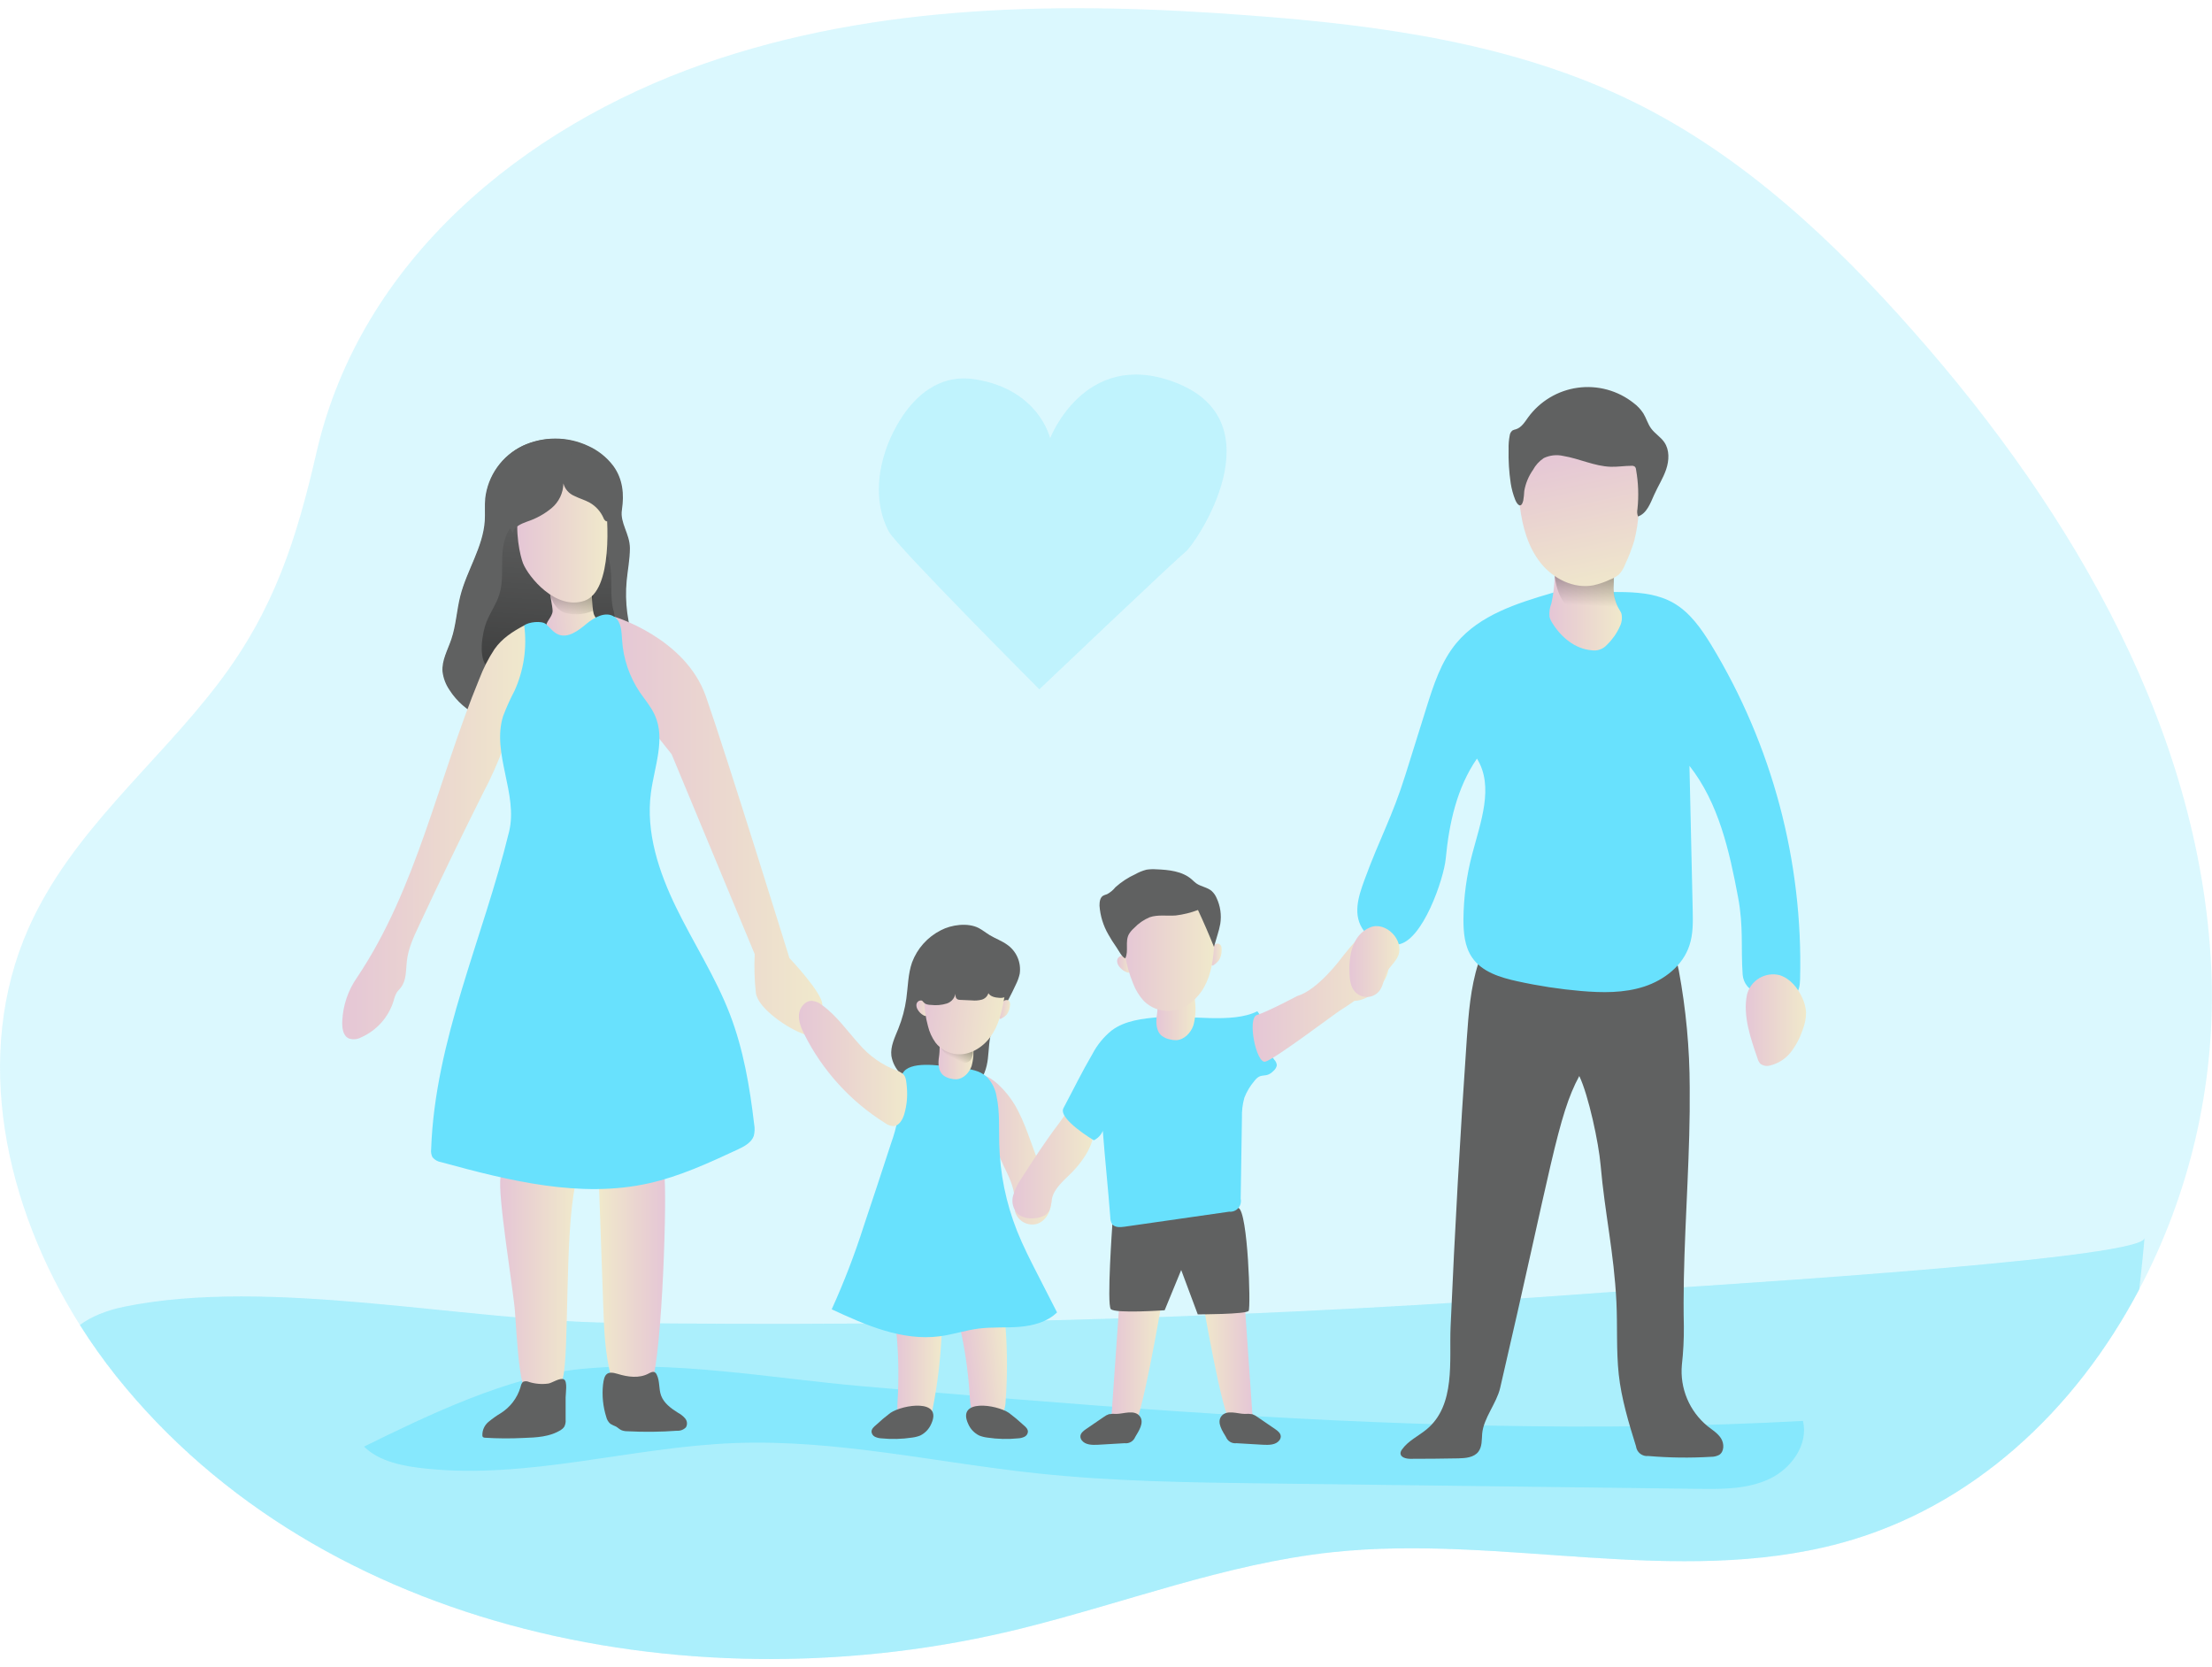 <svg width="406" height="306" viewBox="0 0 406 306" fill="none" xmlns="http://www.w3.org/2000/svg">
<path opacity="0.24" d="M392.646 236.638C380.951 258.863 362.002 276.664 337.869 283.216C307.736 291.368 275.617 281.569 244.581 284.887C224.96 286.974 206.291 294.269 187.122 298.978C128.26 313.462 59.171 299.941 21.345 252.602C18.949 249.588 16.718 246.446 14.662 243.19C0.868 221.298 -5.119 193.734 5.232 170.367C13.098 152.649 28.599 140.514 40.092 125.394C50.336 111.939 54.427 98.978 58.119 82.924C66.205 47.845 95.904 23.402 129.075 11.749C160.967 0.565 195.63 0.256 229.307 2.83C253.464 4.614 278.061 7.997 299.775 18.675C319.823 28.504 336.483 44.129 351.252 60.89C380.707 94.221 404.579 135.246 405.946 179.773C406.462 199.555 401.881 219.137 392.646 236.638Z" fill="#68E1FD"/>
<path opacity="0.24" d="M393.615 227.25C393.324 230.353 393.021 233.492 392.646 236.638C380.951 258.863 362.002 276.664 337.869 283.216C307.736 291.368 275.617 281.569 244.581 284.887C224.96 286.974 206.291 294.269 187.122 298.978C128.26 313.462 59.171 299.941 21.345 252.602C18.949 249.588 16.718 246.446 14.662 243.19C16.707 241.674 19.454 240.508 22.986 239.801C49.498 234.45 84.708 242.375 111.963 242.774C172.676 243.654 233.338 241.814 293.948 237.256C302.831 236.572 393.217 231.382 393.615 227.25Z" fill="#68E1FD"/>
<path opacity="0.24" d="M393.615 227.25C393.324 230.353 393.021 233.492 392.646 236.638C380.951 258.863 362.002 276.664 337.869 283.216C307.736 291.368 275.617 281.569 244.581 284.887C224.96 286.974 206.291 294.269 187.122 298.978C128.26 313.462 59.171 299.941 21.345 252.602C18.949 249.588 16.718 246.446 14.662 243.19C16.707 241.674 19.454 240.508 22.986 239.801C49.498 234.45 84.708 242.375 111.963 242.774C172.676 243.654 233.338 241.814 293.948 237.256C302.831 236.572 393.217 231.382 393.615 227.25Z" fill="#68E1FD"/>
<path opacity="0.55" d="M78.114 269.541C97.004 271.545 115.804 265.599 134.788 264.862C153.38 264.142 171.758 268.429 190.255 270.409C204.287 271.913 218.42 272.092 232.529 272.27L311.696 273.263C316.131 273.323 320.745 273.34 324.776 271.438C328.807 269.535 331.965 265.106 330.924 260.795C292.747 262.876 254.475 261.598 216.357 259.047C197.004 257.751 177.71 256.122 158.363 254.439C141.442 252.965 123.468 249.564 106.481 251.282C93.311 252.614 78.471 259.772 66.817 265.51C69.683 268.334 74.172 269.125 78.114 269.541Z" fill="#68E1FD"/>
<path d="M112.48 85.594C111.257 83.963 109.633 82.677 107.765 81.86C105.902 80.995 103.873 80.547 101.82 80.547C99.766 80.547 97.737 80.995 95.874 81.86C94.022 82.757 92.427 84.107 91.236 85.784C90.045 87.462 89.297 89.413 89.06 91.456C88.935 92.848 89.06 94.245 88.977 95.618C88.65 100.446 85.689 104.68 84.494 109.371C83.822 111.999 83.709 114.769 82.835 117.344C82.175 119.306 81.051 121.22 81.224 123.289C81.378 124.505 81.822 125.665 82.52 126.673C85.148 130.781 90.38 133.552 95.006 131.994C96.272 131.566 97.426 130.84 98.68 130.365C102.075 129.075 105.851 129.693 109.49 129.717C111.054 129.801 112.618 129.537 114.068 128.944C115.268 128.341 116.257 127.388 116.904 126.21C117.551 125.033 117.824 123.687 117.689 122.35C117.432 120.937 117.007 119.56 116.422 118.248C115.053 114.537 114.533 110.567 114.9 106.63C115.084 104.632 115.495 102.652 115.495 100.648C115.495 97.997 113.64 96.011 114.032 93.591C114.472 90.743 114.204 87.99 112.48 85.594Z" fill="#606161"/>
<path d="M112.587 85.534C111.362 83.909 109.741 82.626 107.878 81.807C106.015 80.943 103.986 80.495 101.933 80.495C99.879 80.495 97.85 80.943 95.987 81.807C94.135 82.703 92.541 84.053 91.35 85.73C90.16 87.408 89.413 89.359 89.179 91.403C89.048 92.794 89.179 94.191 89.09 95.565C88.769 100.393 85.802 104.626 84.607 109.311C83.935 111.945 83.822 114.716 82.954 117.29C82.288 119.246 81.17 121.167 81.343 123.236C81.49 124.455 81.935 125.619 82.639 126.625C85.261 130.728 90.493 133.504 95.125 131.976C96.391 131.542 97.545 130.823 98.799 130.347C102.2 129.057 105.976 129.675 109.608 129.699C111.175 129.783 112.74 129.519 114.193 128.926C115.391 128.321 116.379 127.368 117.025 126.191C117.672 125.014 117.947 123.668 117.813 122.332C117.554 120.917 117.127 119.538 116.541 118.224C115.175 114.515 114.655 110.548 115.019 106.612C115.209 104.614 115.614 102.634 115.614 100.631C115.614 97.979 113.759 95.993 114.151 93.567C114.579 90.689 114.317 87.936 112.587 85.534Z" fill="#606161"/>
<path d="M89.286 114.163C89.976 112.415 91.111 110.857 91.664 109.062C92.342 106.868 92.098 104.507 92.182 102.212C92.265 99.917 92.776 97.456 94.56 95.969C95.951 94.828 97.842 94.536 99.638 94.411C102.105 94.245 104.691 94.34 106.867 95.505C110.31 97.349 111.945 101.487 112.159 105.387C112.278 107.498 112.064 109.65 112.516 111.719C112.76 112.473 112.862 113.265 112.819 114.056C112.647 114.801 112.275 115.486 111.743 116.036C108.015 120.447 102.277 122.404 96.677 122.891C94.893 123.046 91.058 123.7 89.542 122.487C87.675 120.911 88.519 116.101 89.286 114.163Z" fill="url(#paint0_linear_19_371)"/>
<path d="M101.427 112.183C101.469 111.475 100.743 108.17 100.743 107.462C100.743 105.821 102.349 106.832 103.853 106.178C105.357 105.524 108.247 105.322 108.431 106.945C108.889 111.024 108.55 112.498 109.412 113.432C110.185 114.27 110.435 115.281 109.709 116.161C109.007 117.066 108.01 117.697 106.891 117.944C105.619 118.182 104.329 117.736 103.11 117.296C102.23 116.981 100.47 116.357 100.244 115.275C100.018 114.193 101.35 113.348 101.427 112.183Z" fill="url(#paint1_linear_19_371)"/>
<path d="M100.886 108.788C100.886 108.788 101.481 112.219 104.299 112.617C105.807 112.899 107.364 112.729 108.776 112.129L108.883 107.967L100.886 108.788Z" fill="url(#paint2_linear_19_371)"/>
<path d="M94.518 240.699C94.893 246.484 95.244 251.264 95.892 253.779C96.302 255.349 97.343 256.99 98.942 257.269C99.505 257.33 100.075 257.244 100.596 257.02C101.117 256.796 101.571 256.442 101.915 255.991C102.59 255.078 103.064 254.032 103.306 252.923C104.495 248.577 103.633 226.518 105.577 217.558C105.697 216.998 105.617 216.413 105.351 215.905C105.142 215.549 104.858 215.243 104.519 215.007C101.849 212.962 92.919 211.297 91.884 216.054C91.242 218.961 94.286 237.161 94.518 240.699Z" fill="url(#paint3_linear_19_371)"/>
<path d="M119.633 253.773C119.086 255.301 118.182 256.984 116.583 257.263C116.019 257.324 115.449 257.238 114.928 257.014C114.408 256.79 113.953 256.436 113.61 255.985C112.935 255.072 112.461 254.026 112.219 252.917C111.029 248.571 110.869 243.998 110.714 239.515L109.941 217.552C109.876 216.99 109.956 216.421 110.173 215.899C110.383 215.543 110.667 215.237 111.006 215.001C113.675 212.956 120.852 210.608 121.886 215.364C122.511 218.278 121.565 248.315 119.633 253.773Z" fill="url(#paint4_linear_19_371)"/>
<path d="M96.219 114.787C94.061 115.935 92.146 117.165 90.749 119.163C89.638 120.856 88.716 122.664 87.996 124.556C80.421 142.892 76.562 163.013 65.486 179.476C63.888 181.786 62.968 184.496 62.828 187.301C62.769 188.537 62.876 190.059 64.017 190.594C64.39 190.721 64.785 190.769 65.177 190.734C65.569 190.699 65.95 190.583 66.294 190.392C67.707 189.768 68.968 188.848 69.994 187.694C71.02 186.54 71.786 185.179 72.24 183.703C72.362 183.16 72.563 182.638 72.835 182.152C73.055 181.813 73.364 181.557 73.607 181.206C74.636 179.863 74.481 178.002 74.684 176.319C74.951 174.113 75.873 172.056 76.83 170.04C80.647 161.855 84.573 153.729 88.608 145.663C90.113 142.837 91.416 139.908 92.509 136.899C93.317 134.491 93.847 132 94.53 129.55C96.855 121.03 98.817 115.102 96.219 114.787Z" fill="url(#paint5_linear_19_371)"/>
<path d="M112.772 113.2C112.772 113.2 125.787 117.076 129.55 127.79C133.314 138.504 144.896 175.849 144.896 175.849C144.896 175.849 151.163 182.437 150.925 184.5C150.687 186.563 150.604 190.832 147.601 189.816C144.599 188.799 139.176 185.113 138.742 182.288C138.479 179.91 138.405 177.514 138.522 175.124L123.272 138.427L117.92 131.697C117.92 131.697 109.817 116.636 112.772 113.2Z" fill="url(#paint6_linear_19_371)"/>
<path d="M164.754 256.924C164.689 258.113 164.606 259.356 165.165 260.397C165.417 260.869 165.788 261.268 166.241 261.554C166.694 261.839 167.214 262.002 167.749 262.026C168.284 262.05 168.816 261.935 169.293 261.691C169.77 261.446 170.175 261.083 170.468 260.634C170.857 259.961 171.109 259.217 171.211 258.446C172.056 254.11 172.591 249.719 172.811 245.307C172.87 244.082 172.811 242.643 171.812 241.923C171.091 241.513 170.256 241.348 169.434 241.454C168.155 241.483 166.461 241.454 165.343 242.197C163.97 243.101 164.511 244.147 164.63 245.657C164.936 249.405 164.978 253.17 164.754 256.924Z" fill="url(#paint7_linear_19_371)"/>
<path d="M177.995 256.336C178.067 257.525 178.132 258.768 178.81 259.737C179.119 260.173 179.536 260.523 180.02 260.751C180.503 260.979 181.038 261.077 181.572 261.037C182.105 260.997 182.619 260.82 183.063 260.522C183.508 260.224 183.868 259.816 184.108 259.338C184.41 258.623 184.571 257.856 184.583 257.079C184.901 252.673 184.901 248.25 184.583 243.844C184.5 242.619 184.268 241.198 183.192 240.598C182.438 240.287 181.605 240.224 180.814 240.419C179.547 240.598 177.841 240.782 176.836 241.644C175.576 242.702 176.242 243.677 176.539 245.158C177.285 248.845 177.772 252.58 177.995 256.336Z" fill="url(#paint8_linear_19_371)"/>
<path d="M186.968 204.097C188.632 207.391 189.578 211 191.064 214.377C191.855 216.161 192.806 217.945 192.961 219.877C193.115 221.809 192.194 224.039 190.333 224.633C189.512 224.857 188.636 224.754 187.888 224.346C187.141 223.938 186.581 223.257 186.325 222.445C186.181 221.575 186.135 220.692 186.189 219.811C186.105 217.695 185.059 215.762 184.167 213.866C182.146 209.502 179.94 204.038 179.411 199.216C179.066 195.993 181.789 197.729 183.18 199.002C184.745 200.453 186.029 202.181 186.968 204.097Z" fill="url(#paint9_linear_19_371)"/>
<path d="M172.698 170.736C170.257 171.966 168.368 174.069 167.406 176.628C166.657 178.757 166.663 181.058 166.354 183.293C166.092 185.171 165.603 187.01 164.897 188.769C164.249 190.392 163.399 192.051 163.607 193.787C163.81 195.012 164.387 196.144 165.26 197.028C168.042 200.06 172.621 201.053 176.628 200.102C177.559 199.918 178.437 199.532 179.202 198.972C180.57 197.878 181.111 196.053 181.319 194.316C181.527 192.58 181.503 190.797 182.062 189.138C182.509 187.983 183.077 186.879 183.757 185.844C184.736 184.19 185.631 182.487 186.438 180.742C186.765 180.102 187.009 179.423 187.164 178.721C187.313 177.7 187.174 176.658 186.762 175.713C186.35 174.767 185.682 173.956 184.833 173.37C183.852 172.668 182.693 172.264 181.664 171.64C180.98 171.223 180.356 170.712 179.648 170.338C177.633 169.291 174.595 169.731 172.698 170.736Z" fill="#606161"/>
<path d="M205.399 175.635C205.276 175.733 205.18 175.86 205.118 176.004C205.055 176.148 205.029 176.305 205.042 176.462C205.071 176.776 205.187 177.076 205.375 177.33C205.723 177.836 206.22 178.223 206.796 178.436C206.893 178.489 207.001 178.517 207.111 178.517C207.222 178.517 207.33 178.489 207.427 178.436C207.523 178.34 207.584 178.214 207.599 178.079C207.658 177.675 207.602 177.263 207.438 176.89C207.183 176.17 206.327 174.981 205.399 175.635Z" fill="url(#paint10_linear_19_371)"/>
<path d="M222.754 173.542C222.863 173.415 223.003 173.316 223.16 173.257C223.317 173.198 223.486 173.179 223.652 173.203C223.774 173.246 223.884 173.318 223.973 173.412C224.062 173.506 224.127 173.62 224.164 173.744C224.229 173.993 224.247 174.251 224.217 174.505C224.217 175.11 224.055 175.703 223.747 176.224C223.485 176.561 223.172 176.856 222.82 177.098C222.744 177.167 222.648 177.21 222.546 177.223C222.32 177.223 222.213 176.955 222.184 176.735C222.047 175.677 221.922 174.363 222.754 173.542Z" fill="url(#paint11_linear_19_371)"/>
<path d="M205.399 239.938L203.877 261.764C203.877 261.764 206.374 262.846 207.896 262.198C209.418 261.55 213.105 239.724 213.105 239.724L205.399 239.938Z" fill="url(#paint12_linear_19_371)"/>
<path d="M228.421 238.742L229.937 260.569C229.937 260.569 227.44 261.651 225.924 261.003C224.407 260.355 220.709 238.528 220.709 238.528L228.421 238.742Z" fill="url(#paint13_linear_19_371)"/>
<path d="M204.168 224.717C204.168 224.717 203.122 239.397 203.883 240.265C204.644 241.133 213.765 240.485 213.765 240.485L216.803 233.1L219.841 241.24C219.841 241.24 228.76 241.24 229.182 240.592C229.604 239.944 229.051 222.475 227.321 221.708C225.591 220.941 204.168 224.717 204.168 224.717Z" fill="#606161"/>
<path d="M187.514 216.238C186.8 217.22 186.266 218.321 185.939 219.49C185.782 220.078 185.783 220.696 185.942 221.283C186.101 221.869 186.411 222.404 186.843 222.832C187.622 223.412 188.586 223.687 189.554 223.605C190.743 223.605 192.051 223.224 192.604 222.178C192.848 221.501 193.002 220.796 193.062 220.079C193.484 218.063 195.268 216.678 196.718 215.21C197.651 214.266 198.48 213.226 199.192 212.106C200.25 210.435 201.059 208.426 200.583 206.511C200.409 205.849 200.061 205.245 199.575 204.763C199.089 204.281 198.482 203.938 197.818 203.77C196.005 203.407 195.291 204.959 194.322 206.243C191.873 209.448 189.691 212.843 187.514 216.238Z" fill="url(#paint14_linear_19_371)"/>
<path d="M212.807 186.682C209.751 186.95 206.529 187.277 204.061 189.114C202.609 190.285 201.412 191.739 200.541 193.389C198.443 196.992 197.152 199.709 195.19 203.39C194.144 205.358 200.767 209.288 200.767 209.288C201.509 208.931 202.094 208.316 202.414 207.557C202.831 212.968 203.372 217.998 203.788 223.409C203.778 223.872 203.909 224.328 204.162 224.717C204.656 225.311 205.583 225.264 206.356 225.157L225.614 222.392C225.923 222.423 226.235 222.381 226.524 222.268C226.813 222.155 227.071 221.974 227.276 221.742C227.482 221.51 227.629 221.232 227.706 220.931C227.783 220.631 227.788 220.316 227.719 220.014L227.951 205.149C227.912 203.913 228.06 202.679 228.391 201.487C228.828 200.357 229.453 199.31 230.24 198.389C231.566 196.677 232.244 198.08 233.76 196.534C234.073 196.274 234.284 195.912 234.354 195.512C234.32 195.117 234.144 194.748 233.861 194.471C231.941 192.093 232.702 187.99 230.775 185.606C226.161 187.955 217.986 186.236 212.807 186.682Z" fill="#68E1FD"/>
<path d="M212.344 186.29C212.13 187.645 212.177 189.263 213.235 190.113C213.668 190.437 214.168 190.661 214.698 190.767C215.086 190.871 215.486 190.921 215.887 190.916C217.356 190.844 218.557 189.596 219.038 188.204C219.426 186.782 219.529 185.297 219.342 183.834C219.344 183.054 219.188 182.281 218.884 181.563C218.556 180.987 218.068 180.517 217.48 180.211C216.891 179.905 216.227 179.776 215.566 179.839C211.696 180.178 212.778 183.513 212.344 186.29Z" fill="url(#paint15_linear_19_371)"/>
<path d="M271.331 176.83C269.898 181.295 269.547 186.028 269.22 190.701C268.003 208.289 267.012 225.89 266.247 243.505C265.974 249.73 267.24 257.923 261.812 262.371C260.313 263.595 258.458 264.446 257.34 266.027C257.176 266.225 257.075 266.467 257.049 266.723C257.049 267.49 258.06 267.745 258.833 267.751C261.782 267.751 264.733 267.724 267.686 267.668C269.024 267.638 270.558 267.502 271.36 266.431C272.044 265.516 271.955 264.267 272.044 263.138C272.3 260.26 274.69 257.566 275.344 254.748C284.732 214.353 285.886 204.805 289.869 197.491C291.576 201.059 293.437 209.823 293.775 213.777C294.572 222.862 296.231 229.83 296.683 238.962C296.897 243.356 296.641 247.881 297.111 252.251C297.581 256.621 298.948 261.211 300.28 265.45C300.344 265.987 300.619 266.477 301.043 266.811C301.468 267.146 302.008 267.298 302.545 267.234C306.372 267.563 310.217 267.613 314.05 267.383C314.569 267.392 315.082 267.272 315.543 267.032C316.488 266.437 316.488 264.963 315.893 264.012C315.299 263.06 314.294 262.454 313.408 261.752C311.765 260.405 310.477 258.676 309.656 256.716C308.835 254.756 308.507 252.625 308.699 250.509C308.961 248.172 309.082 245.821 309.062 243.469C308.996 240.55 309.008 237.625 309.062 234.699C309.294 222.998 310.251 211.315 310.138 199.62C310.123 192.408 309.452 185.211 308.134 178.12C307.932 177.104 307.665 176.01 306.844 175.374C306.024 174.737 305.013 174.743 304.032 174.743H281.652C277.901 174.737 274.369 174.654 271.331 176.83Z" fill="#606161"/>
<path d="M257.983 142.131L261.776 130.008C263.096 125.787 264.481 121.446 267.305 118.039C271.592 112.879 278.424 110.732 284.857 108.836C286.354 108.392 287.927 108.263 289.477 108.455C294.828 109.133 301.85 107.635 307.141 110.655C310.191 112.397 312.272 115.411 314.098 118.384C325.292 136.834 330.949 158.111 330.395 179.684C330.365 180.754 330.258 181.961 329.42 182.621C328.973 182.924 328.466 183.127 327.933 183.216C326.714 183.513 324.574 182.728 322.719 182.276C321.941 182.082 321.245 181.647 320.73 181.033C320.216 180.419 319.908 179.657 319.853 178.858C319.508 173.923 320.043 170.153 319.009 164.659C317.41 156.151 315.441 147.352 310.09 140.562L310.685 167.062C310.733 169.226 310.774 171.443 310.09 173.501C308.901 177.199 305.488 179.874 301.766 181.081C298.044 182.288 294.079 182.217 290.202 181.89C286.273 181.552 282.37 180.956 278.519 180.106C275.38 179.423 271.979 178.388 270.195 175.736C268.816 173.733 268.601 171.164 268.607 168.732C268.639 164.703 269.177 160.694 270.207 156.799C271.735 150.949 274.28 144.373 271.087 139.236C267.395 144.587 265.968 151.127 265.355 157.614C265.016 161.223 261.104 172.829 256.526 173.358C255.38 173.506 254.216 173.36 253.142 172.934C252.069 172.507 251.122 171.814 250.39 170.92C248.184 168.048 249.308 164.606 250.42 161.556C253.262 153.779 255.515 150.027 257.983 142.131Z" fill="#68E1FD"/>
<path d="M297.307 114.995C296.744 116.245 295.95 117.377 294.965 118.331C294.613 118.731 294.164 119.035 293.661 119.213C293.158 119.391 292.619 119.437 292.093 119.348C289.12 119.098 286.54 116.969 284.958 114.413C284.713 114.047 284.525 113.646 284.399 113.223C284.314 112.385 284.433 111.539 284.744 110.756C285.112 109.136 285.312 107.482 285.339 105.821C285.339 105.577 285.309 105.298 285.309 104.989C285.249 104.127 285.22 103.169 285.677 102.492C286.819 100.636 290.493 100.422 292.313 100.827C293.005 100.941 293.666 101.2 294.251 101.587C294.836 101.975 295.332 102.481 295.708 103.074C295.998 103.671 296.154 104.325 296.166 104.989C296.213 105.811 296.213 106.634 296.166 107.456C296.081 108.854 296.368 110.249 296.998 111.499C297.135 111.708 297.26 111.924 297.373 112.147C297.483 112.306 297.566 112.483 297.616 112.671C297.778 113.458 297.669 114.277 297.307 114.995Z" fill="url(#paint16_linear_19_371)"/>
<path d="M297.402 112.219C297.402 112.219 294.685 113.408 290.089 112.528C286.48 111.82 285.588 107.658 285.368 105.803C285.334 105.527 285.314 105.249 285.309 104.971H296.195C296.243 105.793 296.243 106.617 296.195 107.438C296.111 108.836 296.398 110.231 297.028 111.481C297.165 111.69 297.29 111.906 297.402 112.129V112.219Z" fill="url(#paint17_linear_19_371)"/>
<path d="M278.971 93.032C279.446 96.701 280.463 100.411 282.764 103.306C285.065 106.202 288.841 108.128 292.473 107.426C293.545 107.183 294.585 106.823 295.577 106.35C296.155 106.137 296.692 105.825 297.165 105.429C297.654 104.895 298.034 104.271 298.282 103.591C298.953 102.173 299.518 100.706 299.971 99.204C300.423 97.377 300.703 95.511 300.809 93.632C301.032 91.798 301.032 89.943 300.809 88.109C300.377 85.493 299.099 83.091 297.171 81.271C296.826 80.917 296.424 80.623 295.981 80.403C295.396 80.181 294.776 80.064 294.15 80.058C292.211 79.87 290.258 79.89 288.323 80.118C286.378 80.356 284.539 81.139 283.02 82.377C281.552 83.776 280.473 85.532 279.886 87.473C279.571 88.371 279.292 89.257 278.971 90.166C278.65 91.076 278.846 92.087 278.971 93.032Z" fill="url(#paint18_linear_19_371)"/>
<path d="M276.896 82.437C276.87 81.594 276.938 80.75 277.098 79.922C277.119 79.74 277.177 79.564 277.268 79.404C277.359 79.245 277.481 79.106 277.627 78.994C277.817 78.905 278.017 78.837 278.222 78.792C279.238 78.489 279.845 77.49 280.463 76.628C281.536 75.149 282.898 73.903 284.465 72.964C286.033 72.025 287.774 71.413 289.585 71.164C291.395 70.916 293.237 71.037 294.999 71.519C296.762 72.001 298.408 72.835 299.84 73.97C300.543 74.491 301.147 75.134 301.624 75.867C302.165 76.747 302.432 77.781 303.039 78.62C303.729 79.577 304.823 80.207 305.483 81.182C306.452 82.603 306.368 84.518 305.816 86.147C305.263 87.776 304.317 89.233 303.616 90.802C302.914 92.372 302.254 94.251 300.643 94.792C300.483 94.35 300.45 93.872 300.548 93.412C300.802 91.006 300.714 88.576 300.286 86.195C300.271 85.987 300.188 85.79 300.048 85.636C299.872 85.522 299.662 85.471 299.454 85.493C298.175 85.493 296.909 85.713 295.631 85.671C292.658 85.576 289.869 84.167 286.926 83.685C285.727 83.409 284.471 83.546 283.359 84.072C282.525 84.624 281.841 85.374 281.367 86.254C280.56 87.404 280.016 88.717 279.773 90.101C279.746 90.699 279.683 91.294 279.583 91.885C279.226 93.335 278.531 92.758 278.109 91.73C277.721 90.753 277.444 89.736 277.282 88.698C276.975 86.626 276.845 84.531 276.896 82.437Z" fill="#606161"/>
<path d="M322.582 194.251C322.674 194.618 322.854 194.956 323.105 195.238C323.356 195.428 323.649 195.557 323.959 195.612C324.269 195.668 324.588 195.65 324.889 195.559C326.41 195.196 327.761 194.323 328.718 193.086C329.666 191.854 330.394 190.468 330.871 188.989C331.28 187.976 331.492 186.895 331.495 185.802C331.434 184.882 331.198 183.982 330.799 183.15C329.979 181.319 328.587 179.613 326.673 178.989C326.043 178.825 325.387 178.788 324.743 178.879C324.099 178.97 323.479 179.188 322.919 179.519C322.36 179.851 321.871 180.29 321.481 180.811C321.092 181.332 320.809 181.925 320.65 182.556C319.853 186.45 321.34 190.642 322.582 194.251Z" fill="url(#paint19_linear_19_371)"/>
<path d="M207.974 180.499C208.416 181.688 209.084 182.78 209.942 183.715C210.544 184.317 211.263 184.789 212.054 185.104C212.845 185.419 213.692 185.569 214.543 185.547C217.284 185.463 219.722 183.519 221.042 181.117C222.362 178.715 222.743 175.903 222.861 173.162C223.007 171.574 222.843 169.973 222.38 168.447C221.897 167.219 221.115 166.131 220.106 165.281C219.097 164.431 217.893 163.845 216.601 163.577C215.304 163.333 213.972 163.348 212.682 163.621C211.391 163.893 210.167 164.418 209.079 165.165C208.348 165.629 207.717 166.235 207.224 166.949C206.602 168.084 206.236 169.342 206.154 170.635C205.959 171.473 205.922 172.34 206.047 173.192C206.225 173.887 206.386 174.529 206.499 175.249C206.778 177.052 207.273 178.814 207.974 180.499Z" fill="url(#paint20_linear_19_371)"/>
<path d="M203.431 171.515C202.496 169.901 201.941 168.095 201.808 166.235C201.808 165.545 201.891 164.731 202.492 164.386C202.716 164.28 202.949 164.193 203.187 164.124C203.787 163.804 204.315 163.365 204.739 162.834C205.823 161.862 207.048 161.061 208.372 160.456C209.017 160.087 209.709 159.807 210.429 159.623C211.019 159.533 211.617 159.509 212.213 159.552C214.526 159.641 217.017 159.891 218.753 161.419C219.009 161.645 219.247 161.901 219.526 162.103C220.394 162.733 221.583 162.834 222.398 163.536C222.785 163.892 223.092 164.328 223.296 164.814C223.993 166.296 224.23 167.953 223.973 169.571C223.846 170.248 223.677 170.917 223.468 171.574L222.814 173.786C221.898 171.503 220.921 169.248 219.883 167.02C218.569 167.519 217.199 167.856 215.804 168.025C214.199 168.15 212.522 167.829 211 168.358C209.933 168.806 208.971 169.472 208.176 170.314C207.795 170.641 207.468 171.026 207.207 171.455C206.451 172.835 207.207 174.535 206.541 175.891C205.946 175.73 205.268 174.363 204.912 173.857C204.376 173.104 203.882 172.322 203.431 171.515Z" fill="#606161"/>
<path d="M238.1 182.812C238.1 182.812 232.565 185.743 230.716 186.284C228.867 186.825 230.567 195.262 232.238 194.858C233.909 194.453 245.158 185.939 246.026 185.416C246.894 184.893 248.63 183.68 248.63 183.68C248.63 183.68 251.347 183.894 253.844 180.314C256.342 176.735 253.731 173.144 253.297 173.037C252.863 172.93 251.163 171.408 250.081 171.77C248.999 172.133 246.168 175.897 246.168 175.897C246.168 175.897 241.882 181.712 238.1 182.812Z" fill="url(#paint21_linear_19_371)"/>
<path d="M247.691 178.614C247.738 179.756 247.863 180.962 248.565 181.854C248.847 182.219 249.212 182.511 249.629 182.708C250.046 182.904 250.503 182.999 250.964 182.985C251.425 182.971 251.876 182.849 252.281 182.627C252.685 182.406 253.031 182.092 253.291 181.712C253.957 180.748 253.993 179.482 254.528 178.442C255.063 177.401 256.175 176.557 256.633 175.409C257.792 172.549 254.338 169.053 251.508 170.201C248.166 171.556 247.56 175.487 247.691 178.614Z" fill="url(#paint22_linear_19_371)"/>
<path d="M204.906 259.511C204.445 259.469 203.982 259.487 203.526 259.564C203.201 259.676 202.896 259.838 202.622 260.046L199.329 262.299C198.841 262.632 198.3 263.06 198.3 263.649C198.305 263.911 198.397 264.164 198.562 264.368C199.216 265.213 200.464 265.23 201.534 265.171L206.416 264.886C206.818 264.939 207.227 264.857 207.578 264.652C207.929 264.448 208.202 264.133 208.354 263.756C208.949 262.745 210.055 261.164 209.258 260.01C208.289 258.625 206.214 259.511 204.906 259.511Z" fill="#606161"/>
<path d="M228.468 259.511C228.93 259.469 229.396 259.487 229.854 259.564C230.177 259.678 230.482 259.841 230.757 260.046L234.051 262.299C234.539 262.632 235.074 263.06 235.08 263.649C235.073 263.912 234.979 264.165 234.812 264.368C234.164 265.213 232.916 265.23 231.839 265.171L226.958 264.886C226.556 264.939 226.148 264.856 225.798 264.652C225.449 264.447 225.177 264.132 225.026 263.756C224.431 262.745 223.319 261.164 224.116 260.01C225.085 258.625 227.16 259.511 228.468 259.511Z" fill="#606161"/>
<path d="M164.766 205.453C164.483 206.918 164.085 208.36 163.577 209.763C161.906 214.877 160.236 219.99 158.517 225.085C156.861 230.271 154.904 235.355 152.655 240.312C158.916 243.22 165.617 246.163 172.466 245.265C174.88 244.95 177.223 244.153 179.642 243.844C182.062 243.535 184.649 243.731 187.146 243.523C189.643 243.315 192.229 242.631 194.013 240.877L190.398 233.814C189.078 231.233 187.758 228.647 186.682 225.953C184.643 220.815 183.532 215.355 183.4 209.829C183.329 206.969 183.519 204.067 182.918 201.267C182.708 199.911 182.085 198.653 181.135 197.664C179.868 196.475 178.043 196.201 176.331 196.035C173.857 195.797 168.488 194.691 166.312 196.279C164.136 197.866 165.165 203.098 164.766 205.453Z" fill="#68E1FD"/>
<path d="M168.607 183.739C168.487 183.812 168.386 183.914 168.314 184.035C168.243 184.157 168.202 184.294 168.197 184.435C168.193 184.715 168.263 184.992 168.399 185.237C168.655 185.72 169.051 186.114 169.535 186.367C169.616 186.421 169.71 186.455 169.808 186.464C169.905 186.473 170.003 186.458 170.094 186.421C170.189 186.348 170.256 186.245 170.284 186.129C170.385 185.778 170.385 185.405 170.284 185.053C170.1 184.399 169.493 183.263 168.607 183.739Z" fill="url(#paint23_linear_19_371)"/>
<path d="M184.161 183.775C184.27 183.671 184.404 183.598 184.55 183.563C184.696 183.528 184.849 183.531 184.994 183.573C185.096 183.623 185.184 183.698 185.252 183.79C185.319 183.882 185.363 183.989 185.38 184.102C185.414 184.33 185.404 184.562 185.35 184.786C185.285 185.317 185.08 185.822 184.756 186.248C184.491 186.52 184.184 186.747 183.846 186.92C183.771 186.977 183.679 187.006 183.584 187.003C183.388 187.003 183.329 186.73 183.323 186.534C183.287 185.564 183.335 184.405 184.161 183.775Z" fill="url(#paint24_linear_19_371)"/>
<path d="M172.347 193.966C172.157 195.155 172.198 196.594 173.144 197.367C173.529 197.657 173.974 197.86 174.446 197.961C174.795 198.055 175.155 198.099 175.516 198.092C176.824 198.033 177.894 196.903 178.328 195.684C178.674 194.416 178.764 193.093 178.596 191.79C178.596 191.095 178.457 190.408 178.186 189.768C177.889 189.255 177.451 188.839 176.924 188.57C176.396 188.301 175.802 188.191 175.213 188.252C171.77 188.519 172.74 191.486 172.347 193.966Z" fill="url(#paint25_linear_19_371)"/>
<path d="M175.51 194.792C175.933 194.991 176.393 195.102 176.86 195.119C177.094 195.124 177.326 195.081 177.543 194.994C177.76 194.906 177.956 194.774 178.12 194.608C178.487 194.09 178.644 193.453 178.56 192.824C178.568 192.601 178.53 192.378 178.447 192.17C178.3 191.899 178.062 191.689 177.776 191.576C177.159 191.324 176.497 191.2 175.831 191.213C175.064 191.188 174.297 191.226 173.536 191.326C172.728 191.427 172.305 191.48 172.74 192.331C173.346 193.45 174.327 194.322 175.51 194.792Z" fill="url(#paint26_linear_19_371)"/>
<path d="M170.32 188.317C170.582 189.414 171.055 190.45 171.711 191.367C172.178 191.966 172.762 192.463 173.428 192.828C174.093 193.192 174.826 193.418 175.582 193.49C178.013 193.716 180.374 192.259 181.807 190.279C183.24 188.299 183.87 185.856 184.274 183.448C184.575 182.061 184.603 180.63 184.357 179.232C184.066 178.094 183.495 177.046 182.695 176.186C181.895 175.325 180.893 174.678 179.779 174.303C178.661 173.946 177.482 173.815 176.313 173.917C175.143 174.019 174.005 174.353 172.965 174.898C172.274 175.228 171.657 175.695 171.152 176.271C170.482 177.208 170.023 178.279 169.808 179.411C169.545 180.13 169.42 180.892 169.44 181.658C169.517 182.288 169.594 182.847 169.612 183.525C169.658 185.145 169.895 186.753 170.32 188.317Z" fill="url(#paint27_linear_19_371)"/>
<path d="M168.899 182.687C168.939 183.001 169.046 183.303 169.213 183.571C169.38 183.84 169.604 184.07 169.868 184.244C170.182 184.376 170.52 184.442 170.861 184.441C171.835 184.562 172.823 184.477 173.762 184.191C174.231 184.041 174.641 183.75 174.937 183.357C175.233 182.964 175.4 182.489 175.415 181.997C175.32 182.526 175.302 183.216 175.79 183.436C175.935 183.494 176.091 183.522 176.247 183.519L178.388 183.614C178.986 183.676 179.589 183.631 180.172 183.483C180.462 183.406 180.728 183.256 180.946 183.049C181.163 182.841 181.324 182.581 181.414 182.294C181.807 182.925 182.645 183.097 183.388 183.139C183.772 183.184 184.161 183.131 184.518 182.984C185.22 182.627 185.41 181.729 185.517 180.951C185.756 179.837 185.736 178.684 185.457 177.579C185.01 176.504 184.286 175.567 183.359 174.862C182.643 174.183 181.821 173.625 180.927 173.209C179.752 172.779 178.499 172.607 177.252 172.704C175.872 172.748 174.5 172.929 173.156 173.245C171.914 173.463 170.758 174.021 169.814 174.856C168.762 175.921 168.946 176.937 168.952 178.275C168.976 179.791 168.536 181.117 168.899 182.687Z" fill="#606161"/>
<path d="M157.691 191.641C155.491 189.197 153.577 186.438 150.925 184.506C150.392 184.046 149.729 183.761 149.028 183.692C147.762 183.662 146.757 184.928 146.65 186.189C146.543 187.449 147.054 188.686 147.619 189.822C150.981 196.523 156.124 202.17 162.483 206.142C162.912 206.468 163.427 206.658 163.964 206.689C165.028 206.654 165.67 205.5 165.973 204.49C166.436 202.9 166.598 201.239 166.449 199.59C166.271 197.61 166.229 197.105 164.54 196.469C161.891 195.454 159.537 193.795 157.691 191.641Z" fill="url(#paint28_linear_19_371)"/>
<path d="M163.435 259.32C162.519 260.009 161.641 260.747 160.807 261.532C160.408 261.865 159.962 262.252 159.962 262.769C159.976 262.968 160.042 263.159 160.154 263.324C160.266 263.489 160.419 263.622 160.598 263.708C160.959 263.877 161.349 263.974 161.746 263.994C163.629 264.183 165.529 264.137 167.4 263.857C167.916 263.796 168.422 263.668 168.905 263.476C169.799 263.035 170.509 262.292 170.908 261.378C173.102 256.687 165.753 257.769 163.435 259.32Z" fill="#606161"/>
<path d="M185.184 259.32C186.105 260.01 186.988 260.748 187.83 261.532C188.222 261.865 188.668 262.252 188.668 262.769C188.655 262.968 188.59 263.16 188.478 263.325C188.366 263.491 188.212 263.623 188.032 263.708C187.672 263.878 187.282 263.975 186.884 263.994C185.001 264.183 183.102 264.137 181.23 263.857C180.714 263.796 180.208 263.668 179.726 263.476C178.832 263.034 178.123 262.291 177.722 261.378C175.522 256.687 182.871 257.769 185.184 259.32Z" fill="#606161"/>
<path d="M96.219 114.787C96.754 118.877 96.136 123.034 94.435 126.791C93.644 128.296 92.945 129.846 92.342 131.435C90.202 138.261 95.125 145.705 93.442 152.643C88.686 172.187 79.838 190.856 79.131 210.952C79.066 211.455 79.155 211.965 79.387 212.415C79.793 212.895 80.359 213.211 80.98 213.307C93.466 216.714 106.546 220.002 119.139 217.172C124.8 215.899 130.115 213.438 135.377 210.994C136.566 210.435 137.898 209.751 138.35 208.497C138.531 207.795 138.556 207.062 138.421 206.35C137.618 199.495 136.453 192.628 133.98 186.183C131.358 179.357 127.332 173.18 124.128 166.61C120.923 160.04 118.503 152.75 119.472 145.503C120.114 140.692 122.184 135.627 120.18 131.233C119.49 129.717 118.396 128.444 117.445 127.071C115.529 124.221 114.402 120.914 114.181 117.487C114.08 115.941 114.044 114.121 112.777 113.223C111.202 112.118 109.067 113.301 107.593 114.537C106.118 115.774 104.245 117.183 102.468 116.452C101.546 116.071 100.946 115.191 100.19 114.537C99.435 113.883 96.992 114.151 96.219 114.787Z" fill="#68E1FD"/>
<path d="M97.105 253.648C96.788 253.498 96.427 253.474 96.094 253.583C95.725 253.767 95.63 254.231 95.529 254.623C94.937 256.596 93.648 258.287 91.902 259.38C91.101 259.86 90.34 260.402 89.625 261.003C89.268 261.306 88.985 261.686 88.796 262.115C88.608 262.543 88.519 263.009 88.537 263.476C88.542 263.572 88.573 263.665 88.626 263.744C88.733 263.837 88.871 263.886 89.013 263.881C91.364 264.028 93.723 264.042 96.076 263.922C98.454 263.845 100.957 263.726 102.961 262.442C103.195 262.3 103.397 262.112 103.556 261.889C103.773 261.476 103.864 261.009 103.817 260.545V256.49C103.817 255.783 104.204 253.553 103.508 253.173C102.812 252.792 101.326 253.827 100.672 253.934C99.477 254.105 98.258 254.008 97.105 253.648Z" fill="#606161"/>
<path d="M113.402 252.174C115.239 252.739 117.314 253.018 119.009 252.12C119.377 251.924 119.823 251.668 120.198 251.876C120.351 251.98 120.469 252.127 120.537 252.299C121.131 253.488 120.887 254.891 121.333 256.122C121.851 257.543 123.165 258.5 124.449 259.303C124.955 259.569 125.406 259.93 125.775 260.367C125.955 260.588 126.063 260.859 126.087 261.143C126.11 261.428 126.047 261.713 125.906 261.96C125.699 262.18 125.446 262.351 125.165 262.461C124.885 262.571 124.583 262.617 124.282 262.597C121.245 262.821 118.197 262.853 115.156 262.692C114.771 262.697 114.389 262.627 114.032 262.484C113.675 262.317 113.396 262.014 113.051 261.824C112.696 261.682 112.353 261.515 112.022 261.324C111.647 260.99 111.385 260.547 111.273 260.058C110.675 258.159 110.473 256.158 110.679 254.177C110.893 252.215 111.392 251.544 113.402 252.174Z" fill="#606161"/>
<path d="M106.136 86.742C106.136 86.742 110.387 87.366 111.018 91.242C111.648 95.119 112.516 108.485 107.26 110.268C102.004 112.052 96.998 105.887 95.999 103.383C95 100.88 91.617 84.863 106.136 86.742Z" fill="url(#paint29_linear_19_371)"/>
<path d="M94.096 97.788C94.382 96.665 95.642 96.142 96.736 95.737C98.38 95.201 99.909 94.36 101.243 93.258C101.907 92.703 102.443 92.011 102.817 91.231C103.19 90.45 103.391 89.599 103.407 88.733C103.544 89.237 103.793 89.704 104.136 90.099C104.479 90.493 104.907 90.805 105.387 91.01C106.315 91.486 107.337 91.754 108.247 92.265C109.347 92.896 110.22 93.857 110.744 95.012C110.82 95.263 110.976 95.483 111.19 95.636C111.678 95.892 112.189 95.315 112.379 94.798C112.615 93.975 112.683 93.114 112.581 92.264C112.479 91.415 112.208 90.594 111.785 89.851C110.934 88.372 109.888 87.014 108.675 85.814C108.084 85.119 107.39 84.517 106.618 84.03C105.321 83.377 103.841 83.184 102.42 83.483C100.972 83.72 99.585 84.243 98.341 85.022C97.097 85.8 96.02 86.818 95.174 88.016C94.327 89.215 93.727 90.57 93.41 92.003C93.092 93.436 93.062 94.917 93.323 96.362" fill="#606161"/>
<path opacity="0.24" d="M162.549 82.692C162.549 82.692 167.115 67.763 178.929 69.612C190.743 71.461 192.747 80.451 192.747 80.451C192.747 80.451 199.055 63.97 215.501 70.117C234.783 77.323 219.484 99.792 217.588 101.296C215.691 102.801 190.767 126.512 190.767 126.512C190.767 126.512 164.606 100.292 163.143 97.569C161.681 94.845 160.176 89.75 162.549 82.692Z" fill="#68E1FD"/>
<defs>
<linearGradient id="paint0_linear_19_371" x1="102.7" y1="79.297" x2="96.73" y2="186.563" gradientUnits="userSpaceOnUse">
<stop offset="0.12" stop-color="#010101" stop-opacity="0"/>
<stop offset="0.95" stop-color="#010101"/>
</linearGradient>
<linearGradient id="paint1_linear_19_371" x1="99.873" y1="112.759" x2="109.633" y2="111.379" gradientUnits="userSpaceOnUse">
<stop stop-color="#E5C6D6"/>
<stop offset="0.42" stop-color="#EAD4D0"/>
<stop offset="1" stop-color="#F0E9CB"/>
</linearGradient>
<linearGradient id="paint2_linear_19_371" x1="103.972" y1="115.453" x2="107.099" y2="97.301" gradientUnits="userSpaceOnUse">
<stop offset="0.12" stop-color="#010101" stop-opacity="0"/>
<stop offset="0.95" stop-color="#010101"/>
</linearGradient>
<linearGradient id="paint3_linear_19_371" x1="91.807" y1="235.133" x2="105.637" y2="235.133" gradientUnits="userSpaceOnUse">
<stop stop-color="#E5C6D6"/>
<stop offset="0.42" stop-color="#EAD4D0"/>
<stop offset="1" stop-color="#F0E9CB"/>
</linearGradient>
<linearGradient id="paint4_linear_19_371" x1="122.071" y1="234.937" x2="109.929" y2="234.937" gradientUnits="userSpaceOnUse">
<stop stop-color="#E5C6D6"/>
<stop offset="0.42" stop-color="#EAD4D0"/>
<stop offset="1" stop-color="#F0E9CB"/>
</linearGradient>
<linearGradient id="paint5_linear_19_371" x1="62.816" y1="152.774" x2="97.45" y2="152.774" gradientUnits="userSpaceOnUse">
<stop stop-color="#E5C6D6"/>
<stop offset="0.42" stop-color="#EAD4D0"/>
<stop offset="1" stop-color="#F0E9CB"/>
</linearGradient>
<linearGradient id="paint6_linear_19_371" x1="112.118" y1="151.585" x2="150.931" y2="151.585" gradientUnits="userSpaceOnUse">
<stop stop-color="#E5C6D6"/>
<stop offset="0.42" stop-color="#EAD4D0"/>
<stop offset="1" stop-color="#F0E9CB"/>
</linearGradient>
<linearGradient id="paint7_linear_19_371" x1="164.433" y1="251.74" x2="172.829" y2="251.74" gradientUnits="userSpaceOnUse">
<stop stop-color="#E5C6D6"/>
<stop offset="0.42" stop-color="#EAD4D0"/>
<stop offset="1" stop-color="#F0E9CB"/>
</linearGradient>
<linearGradient id="paint8_linear_19_371" x1="177.073" y1="251.211" x2="185.402" y2="250.212" gradientUnits="userSpaceOnUse">
<stop stop-color="#E5C6D6"/>
<stop offset="0.42" stop-color="#EAD4D0"/>
<stop offset="1" stop-color="#F0E9CB"/>
</linearGradient>
<linearGradient id="paint9_linear_19_371" x1="179.375" y1="211.042" x2="192.955" y2="211.042" gradientUnits="userSpaceOnUse">
<stop stop-color="#E5C6D6"/>
<stop offset="0.42" stop-color="#EAD4D0"/>
<stop offset="1" stop-color="#F0E9CB"/>
</linearGradient>
<linearGradient id="paint10_linear_19_371" x1="205.048" y1="176.979" x2="207.635" y2="176.979" gradientUnits="userSpaceOnUse">
<stop stop-color="#E5C6D6"/>
<stop offset="0.42" stop-color="#EAD4D0"/>
<stop offset="1" stop-color="#F0E9CB"/>
</linearGradient>
<linearGradient id="paint11_linear_19_371" x1="222.071" y1="175.201" x2="224.229" y2="175.201" gradientUnits="userSpaceOnUse">
<stop stop-color="#E5C6D6"/>
<stop offset="0.42" stop-color="#EAD4D0"/>
<stop offset="1" stop-color="#F0E9CB"/>
</linearGradient>
<linearGradient id="paint12_linear_19_371" x1="203.883" y1="251.062" x2="213.111" y2="251.062" gradientUnits="userSpaceOnUse">
<stop stop-color="#E5C6D6"/>
<stop offset="0.42" stop-color="#EAD4D0"/>
<stop offset="1" stop-color="#F0E9CB"/>
</linearGradient>
<linearGradient id="paint13_linear_19_371" x1="229.937" y1="249.867" x2="220.709" y2="249.867" gradientUnits="userSpaceOnUse">
<stop stop-color="#E5C6D6"/>
<stop offset="0.42" stop-color="#EAD4D0"/>
<stop offset="1" stop-color="#F0E9CB"/>
</linearGradient>
<linearGradient id="paint14_linear_19_371" x1="185.844" y1="213.664" x2="200.72" y2="213.664" gradientUnits="userSpaceOnUse">
<stop stop-color="#E5C6D6"/>
<stop offset="0.42" stop-color="#EAD4D0"/>
<stop offset="1" stop-color="#F0E9CB"/>
</linearGradient>
<linearGradient id="paint15_linear_19_371" x1="212.243" y1="185.38" x2="219.431" y2="185.38" gradientUnits="userSpaceOnUse">
<stop stop-color="#E5C6D6"/>
<stop offset="0.42" stop-color="#EAD4D0"/>
<stop offset="1" stop-color="#F0E9CB"/>
</linearGradient>
<linearGradient id="paint16_linear_19_371" x1="284.358" y1="109.989" x2="297.717" y2="109.989" gradientUnits="userSpaceOnUse">
<stop stop-color="#E5C6D6"/>
<stop offset="0.42" stop-color="#EAD4D0"/>
<stop offset="1" stop-color="#F0E9CB"/>
</linearGradient>
<linearGradient id="paint17_linear_19_371" x1="291.07" y1="113.86" x2="292.295" y2="91.266" gradientUnits="userSpaceOnUse">
<stop offset="0.12" stop-color="#010101" stop-opacity="0"/>
<stop offset="0.95" stop-color="#010101"/>
</linearGradient>
<linearGradient id="paint18_linear_19_371" x1="288.109" y1="82.383" x2="293.799" y2="109.4" gradientUnits="userSpaceOnUse">
<stop stop-color="#E5C6D6"/>
<stop offset="0.42" stop-color="#EAD4D0"/>
<stop offset="1" stop-color="#F0E9CB"/>
</linearGradient>
<linearGradient id="paint19_linear_19_371" x1="320.436" y1="187.229" x2="331.519" y2="187.229" gradientUnits="userSpaceOnUse">
<stop stop-color="#E5C6D6"/>
<stop offset="0.42" stop-color="#EAD4D0"/>
<stop offset="1" stop-color="#F0E9CB"/>
</linearGradient>
<linearGradient id="paint20_linear_19_371" x1="205.958" y1="174.47" x2="222.891" y2="174.47" gradientUnits="userSpaceOnUse">
<stop stop-color="#E5C6D6"/>
<stop offset="0.42" stop-color="#EAD4D0"/>
<stop offset="1" stop-color="#F0E9CB"/>
</linearGradient>
<linearGradient id="paint21_linear_19_371" x1="229.895" y1="183.317" x2="254.891" y2="183.317" gradientUnits="userSpaceOnUse">
<stop stop-color="#E5C6D6"/>
<stop offset="0.42" stop-color="#EAD4D0"/>
<stop offset="1" stop-color="#F0E9CB"/>
</linearGradient>
<linearGradient id="paint22_linear_19_371" x1="247.679" y1="176.479" x2="256.865" y2="176.479" gradientUnits="userSpaceOnUse">
<stop stop-color="#E5C6D6"/>
<stop offset="0.42" stop-color="#EAD4D0"/>
<stop offset="1" stop-color="#F0E9CB"/>
</linearGradient>
<linearGradient id="paint23_linear_19_371" x1="168.15" y1="184.884" x2="170.433" y2="185.164" gradientUnits="userSpaceOnUse">
<stop stop-color="#E5C6D6"/>
<stop offset="0.42" stop-color="#EAD4D0"/>
<stop offset="1" stop-color="#F0E9CB"/>
</linearGradient>
<linearGradient id="paint24_linear_19_371" x1="183.385" y1="185.161" x2="185.291" y2="185.395" gradientUnits="userSpaceOnUse">
<stop stop-color="#E5C6D6"/>
<stop offset="0.42" stop-color="#EAD4D0"/>
<stop offset="1" stop-color="#F0E9CB"/>
</linearGradient>
<linearGradient id="paint25_linear_19_371" x1="172.258" y1="193.157" x2="178.661" y2="193.157" gradientUnits="userSpaceOnUse">
<stop stop-color="#E5C6D6"/>
<stop offset="0.42" stop-color="#EAD4D0"/>
<stop offset="1" stop-color="#F0E9CB"/>
</linearGradient>
<linearGradient id="paint26_linear_19_371" x1="174.357" y1="195.238" x2="178.703" y2="186.391" gradientUnits="userSpaceOnUse">
<stop offset="0.12" stop-color="#010101" stop-opacity="0"/>
<stop offset="0.95" stop-color="#010101"/>
</linearGradient>
<linearGradient id="paint27_linear_19_371" x1="169.224" y1="182.769" x2="184.19" y2="184.607" gradientUnits="userSpaceOnUse">
<stop stop-color="#E5C6D6"/>
<stop offset="0.42" stop-color="#EAD4D0"/>
<stop offset="1" stop-color="#F0E9CB"/>
</linearGradient>
<linearGradient id="paint28_linear_19_371" x1="146.614" y1="195.185" x2="166.514" y2="195.185" gradientUnits="userSpaceOnUse">
<stop stop-color="#E5C6D6"/>
<stop offset="0.42" stop-color="#EAD4D0"/>
<stop offset="1" stop-color="#F0E9CB"/>
</linearGradient>
<linearGradient id="paint29_linear_19_371" x1="94.934" y1="98.585" x2="111.493" y2="98.585" gradientUnits="userSpaceOnUse">
<stop stop-color="#E5C6D6"/>
<stop offset="0.42" stop-color="#EAD4D0"/>
<stop offset="1" stop-color="#F0E9CB"/>
</linearGradient>
</defs>
</svg>
